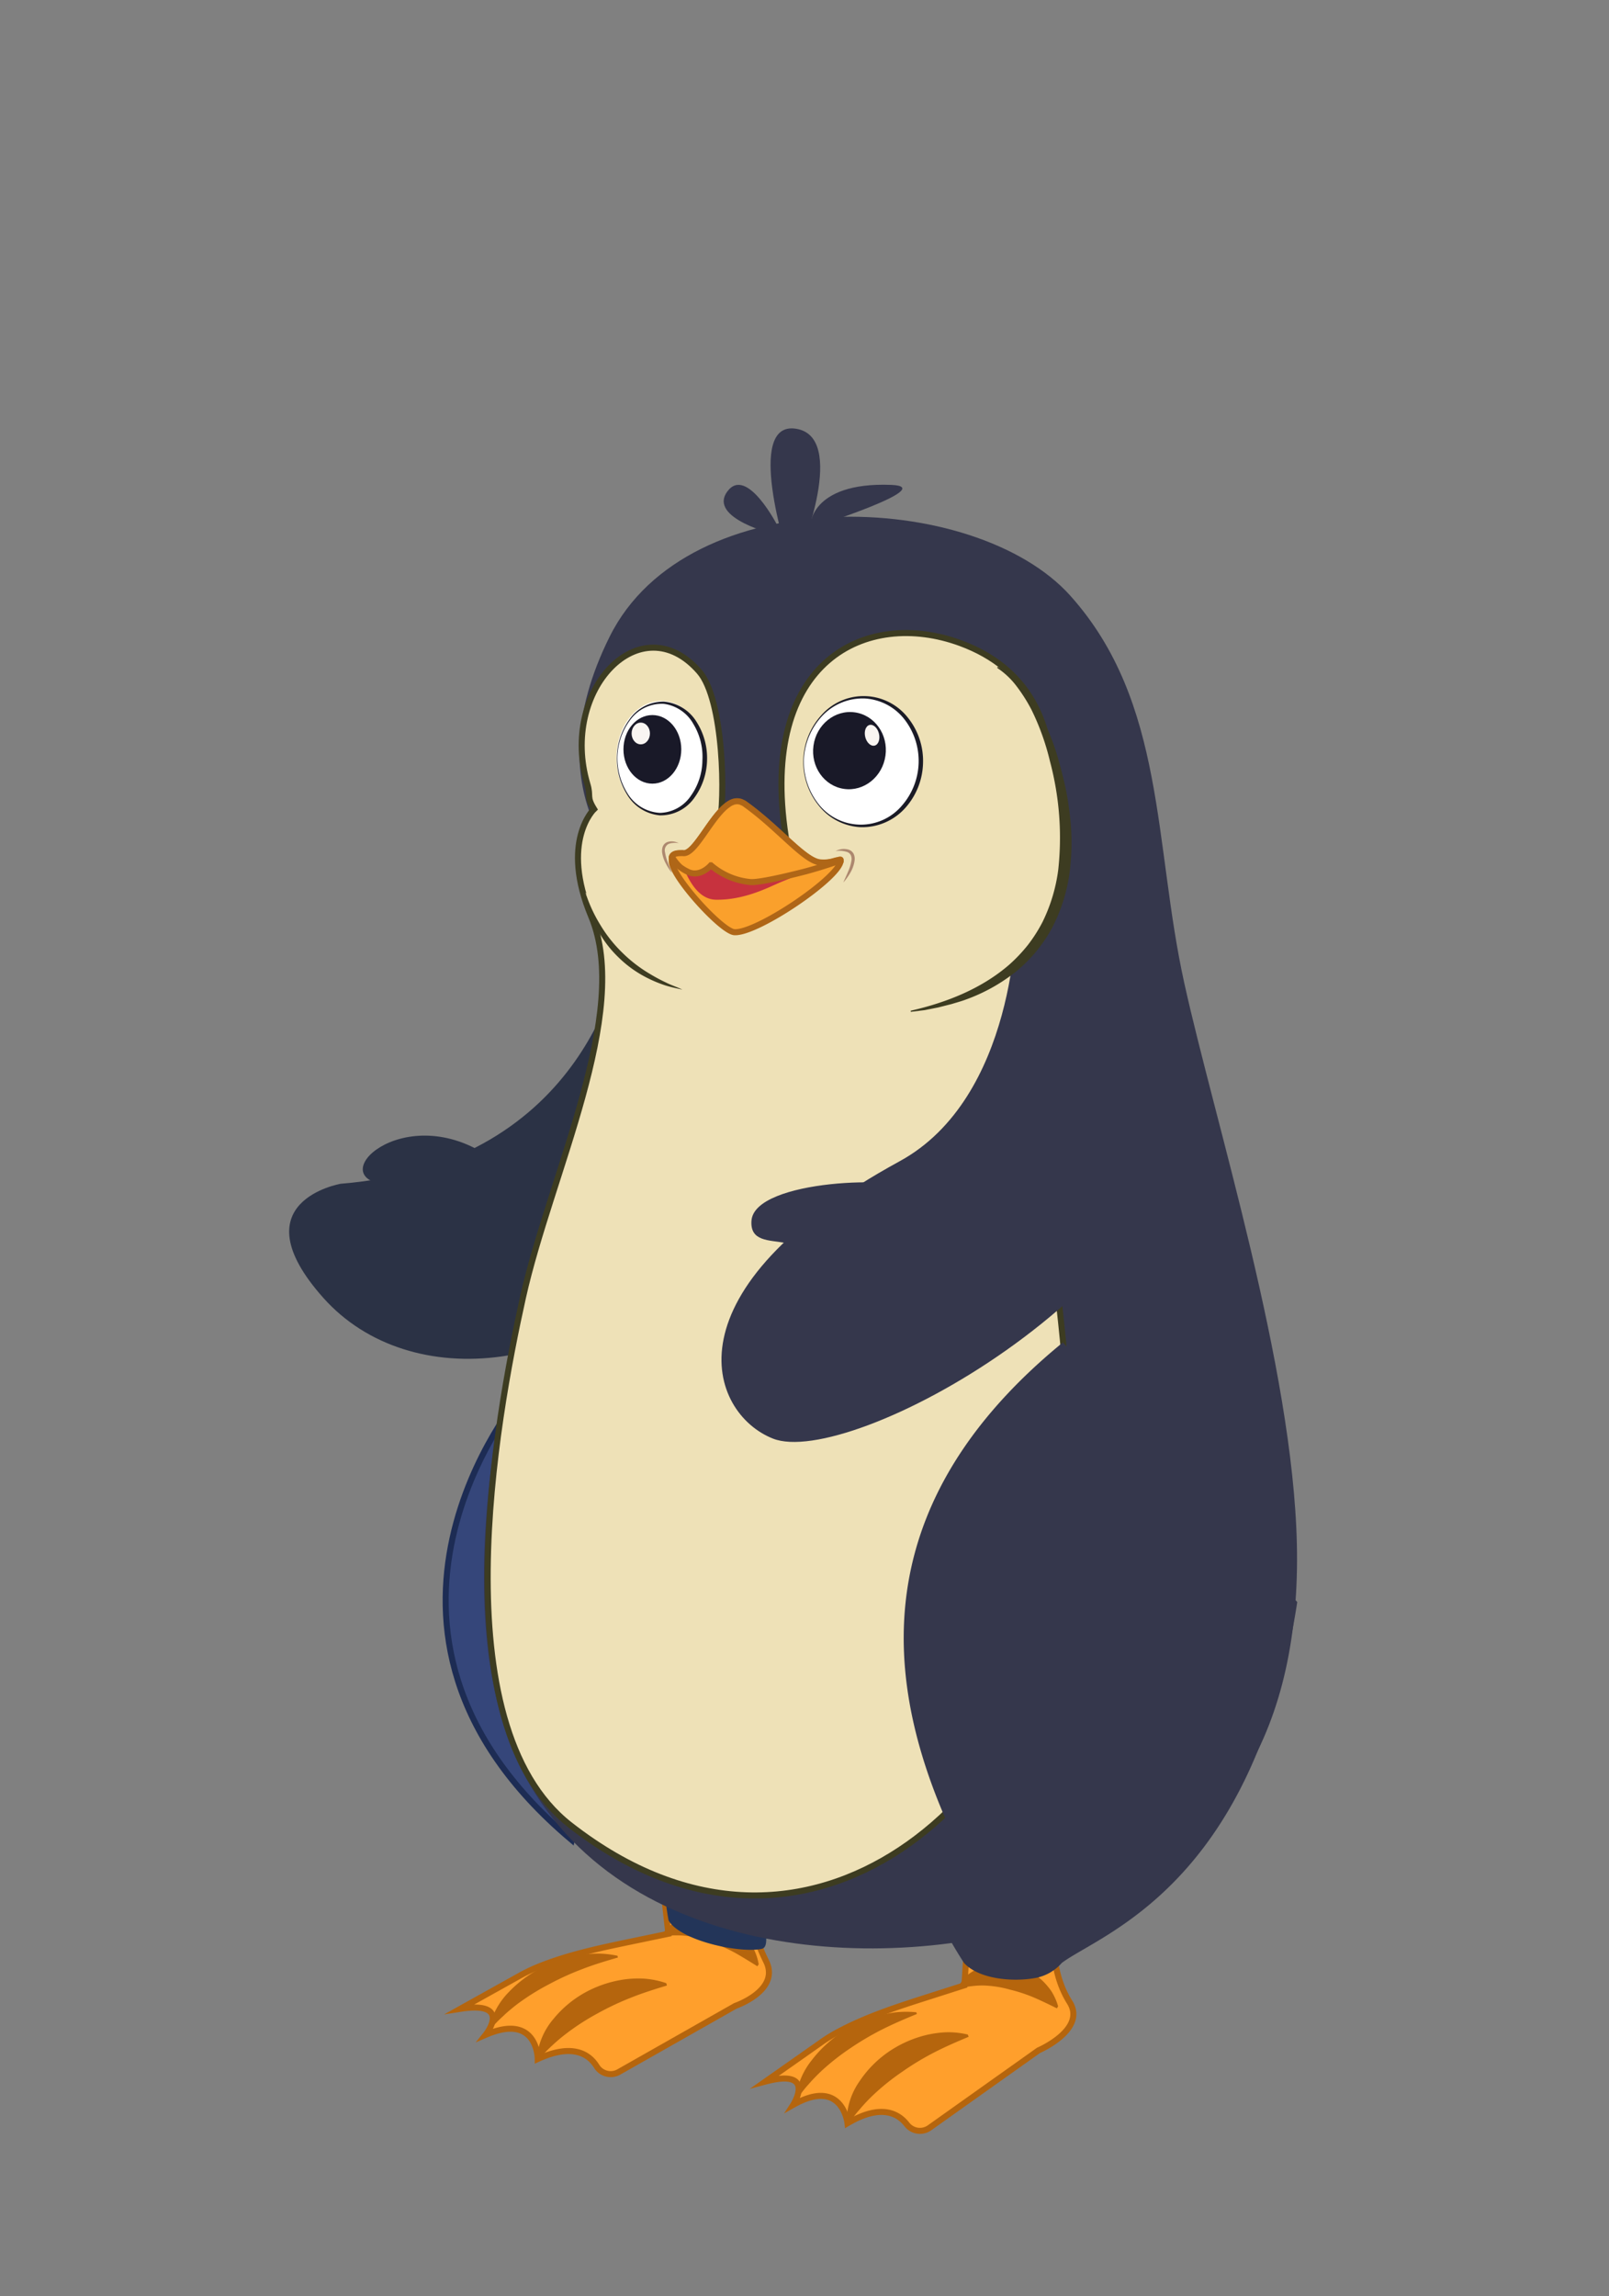 <svg id="Layer_1" data-name="Layer 1" xmlns="http://www.w3.org/2000/svg" viewBox="0 0 266.57 380.24"><rect x="0" y="0" width="266.57" height="380.24" fill="#808080" stroke="none"/><defs><style>.cls-1{fill:#ff9f2c;stroke:#b5650d;}.cls-1,.cls-12,.cls-4,.cls-7{stroke-miterlimit:10;}.cls-2{fill:#b5650d;}.cls-3{fill:#35374c;}.cls-4{fill:#35467a;stroke:#1d2c54;}.cls-5{fill:#233559;}.cls-6{fill:#2b3245;}.cls-15,.cls-7{fill:#eee1b7;}.cls-7{stroke:#3d3c21;}.cls-8{fill:#fff;}.cls-9{fill:#1b1b26;}.cls-10{fill:#191928;}.cls-11{fill:#f9f5f2;}.cls-12{fill:#faa02c;stroke:#af6617;}.cls-13{fill:#c7323e;}.cls-14{fill:#ad886f;}.cls-16{fill:#3d3c21;}</style></defs><path class="cls-1" d="M175.2,316s-2.32,8.67,2,15.56c2.89,4.55-5.15,8-5.15,8L154,352.38a2.74,2.74,0,0,1-3.76-.56c-1.4-1.81-4.29-3.48-9.83-.19,0,0-.83-7.68-9-3.05,0,0,3.95-6.13-4.62-3.85l9.2-6.46a25.29,25.29,0,0,1,2.42-1.53c4.9-2.71,10.39-4.45,15.71-6.15l5.66-1.81.6-9.46S169.86,307.29,175.2,316Z"/><path class="cls-2" d="M140.27,351.54a11.68,11.68,0,0,1,2.1-6.82,18.24,18.24,0,0,1,4.81-4.9,19,19,0,0,1,6.18-2.78,17.52,17.52,0,0,1,3.4-.48,13.86,13.86,0,0,1,3.58.38l.14.37c-1.93.81-3.84,1.63-5.69,2.58a45.73,45.73,0,0,0-5.33,3.22,38.52,38.52,0,0,0-4.84,3.89,28.34,28.34,0,0,0-2.13,2.26,18.43,18.43,0,0,0-1.87,2.47Z"/><path class="cls-2" d="M131.83,347.48a12.49,12.49,0,0,1,2.61-6.24,20.36,20.36,0,0,1,4.82-4.54,21.65,21.65,0,0,1,5.94-2.79,25,25,0,0,1,3.23-.66,17.37,17.37,0,0,1,3.38,0l.1.28c-1.91.78-3.81,1.59-5.65,2.51a47.15,47.15,0,0,0-5.32,3.12,39.49,39.49,0,0,0-4.84,3.8c-.74.71-1.47,1.44-2.14,2.22a17.39,17.39,0,0,0-1.86,2.43Z"/><path class="cls-2" d="M158.84,329a5.37,5.37,0,0,1,1.87-2.23,8,8,0,0,1,2.46-1.17,9.86,9.86,0,0,1,5.06,0,10.58,10.58,0,0,1,4.31,2.26,11.54,11.54,0,0,1,1.64,1.89,9.46,9.46,0,0,1,1.12,2.51l-.2.34c-1.27-.63-2.54-1.25-3.84-1.81a26.09,26.09,0,0,0-4-1.31,18.06,18.06,0,0,0-4.13-.66,13.06,13.06,0,0,0-2.08.1,7.74,7.74,0,0,0-2,.44Z"/><path class="cls-1" d="M125.43,315.63s-2.13,1.86,1.49,9.16c2.4,4.83-5.09,7.4-5.09,7.4l-19.3,10.94a2.73,2.73,0,0,1-3.68-.93c-1.21-1.95-3.9-3.91-9.76-1.21,0,0,0-7.73-8.64-4,0,0,4.57-5.68-4.19-4.31l9.82-5.47c.83-.46,1.69-.89,2.57-1.27,5.15-2.18,10.79-3.34,16.26-4.48l5.82-1.21-.87-7.84S121,306.47,125.43,315.63Z"/><path class="cls-2" d="M88.93,340.87a11.7,11.7,0,0,1,2.8-6.56A18,18,0,0,1,97,329.94a19.12,19.12,0,0,1,6.43-2.13,17.12,17.12,0,0,1,3.44-.12,14.46,14.46,0,0,1,3.52.74l.1.39c-2,.6-4,1.23-5.93,2A45.83,45.83,0,0,0,99,333.44a39.07,39.07,0,0,0-5.22,3.37,30.41,30.41,0,0,0-2.36,2,18.77,18.77,0,0,0-2.11,2.26Z"/><path class="cls-2" d="M81,336A12.46,12.46,0,0,1,84.2,330a20.32,20.32,0,0,1,5.27-4,21.81,21.81,0,0,1,6.19-2.16,22.48,22.48,0,0,1,3.28-.31,16.07,16.07,0,0,1,3.36.36l.07.29c-2,.58-4,1.18-5.88,1.91a46.46,46.46,0,0,0-5.61,2.56,38.57,38.57,0,0,0-5.21,3.27c-.81.63-1.61,1.28-2.35,2a18.38,18.38,0,0,0-2.11,2.22Z"/><path class="cls-2" d="M109.75,320.35a5.32,5.32,0,0,1,2.09-2,8.07,8.07,0,0,1,2.56-.9,9.81,9.81,0,0,1,5,.51,10.48,10.48,0,0,1,4,2.69,11.23,11.23,0,0,1,1.44,2.05,9.31,9.31,0,0,1,.86,2.61l-.23.32c-1.21-.76-2.41-1.5-3.64-2.2a26.4,26.4,0,0,0-3.85-1.71,17.26,17.26,0,0,0-4-1.09,14.51,14.51,0,0,0-2.08-.12,7.73,7.73,0,0,0-2,.24Z"/><path class="cls-3" d="M132.61,91.49s7.84-19.15-.74-20.49-1.38,21-1.38,21Z"/><path class="cls-3" d="M128.88,87.18s-5.18-10.21-8.4-5.76,8,7.12,8,7.12Z"/><path class="cls-3" d="M134.48,87.39c-.56,0-.37-7.61,13.14-7.09C155.81,80.61,134.48,87.39,134.48,87.39Z"/><path class="cls-4" d="M86.28,231s-32.89,38.74,8.26,73.56C94.54,304.53,121.23,269.31,86.28,231Z"/><path class="cls-5" d="M110.13,313.15c0-1.42,2-5.57,1.29-9.39-13-24.77-24.12-58,12.63-88,24.3-19.86,35.17-15.18,41.39,43.32-7.2,47-36.07,53.35-37.24,57l-.84,1.69c-1.13,1.28.42,4.71-1.25,5-3.79.71-13.43-1.42-15.34-4.72A45.18,45.18,0,0,1,110.13,313.15Z"/><path class="cls-6" d="M103.45,156.76c-.7,1.9-5.63,35.89-47,39.28,0,0-17.13,2.92-2.88,18.9s43.93,13.33,62.25-10.42S103.45,156.76,103.45,156.76Z"/><path class="cls-3" d="M106.32,146.73C104.16,145.2,88,131.57,101,105.44S161.5,81,177.33,98.66s13.78,41.05,18.87,64.12,18,63.44,18.66,93S204,307.46,176.19,317.39s-73.62,8-89.91-24.61,4.41-95,11.54-114.54S109.7,149.13,106.32,146.73Z"/><path class="cls-7" d="M94.42,302.21c40,31.27,78.58-6.09,82.22-42.74,3-30.07-4.56-62.4-7.37-93.65-.61-6.85,2.78-15.9,2.78-22.61,0,0,10.12-28.23-12.94-36.71-15.5-5.69-33.42,2.83-28.94,32,.74,4.86-9.08-5-7,.85,0,0,7.34,3-1.21-5.79,0,0-4.15,8.6-2.82,3.3,1.06-4.24.79-21-3.3-25.65-9.64-11.06-23.19,3-18.52,18.67v0c.62,2.06-.2,2,1.1,4.11,0,0-5.67,5.34-.47,17.78,6.67,15.94-6.78,42.75-11.31,63.1S73,285.42,94.42,302.21Z"/><ellipse class="cls-8" cx="143" cy="126.13" rx="10.81" ry="9.87" transform="translate(8.79 261.57) rotate(-86.67)"/><path class="cls-9" d="M133.18,125.8a11.33,11.33,0,0,0,2.52,7.47,8.91,8.91,0,0,0,13.72.15,11.25,11.25,0,0,0,.53-14.15,9,9,0,0,0-6.57-3.59,9.19,9.19,0,0,0-7.13,2.85A11.32,11.32,0,0,0,133.18,125.8Zm-.08,0a11.45,11.45,0,0,1,3-7.38,9.32,9.32,0,0,1,14.33.45,11.43,11.43,0,0,1,2.49,7.6,11.55,11.55,0,0,1-3,7.4,9.58,9.58,0,0,1-7.29,3.12,9.45,9.45,0,0,1-7-3.6A11.42,11.42,0,0,1,133.1,125.79Z"/><ellipse class="cls-10" cx="140.73" cy="124.31" rx="6.4" ry="6.02" transform="translate(-1.78 246.57) rotate(-82.08)"/><ellipse class="cls-11" cx="144.48" cy="121.77" rx="1.17" ry="1.76" transform="translate(-24.77 37.77) rotate(-13.73)"/><ellipse class="cls-8" cx="109.65" cy="125.62" rx="9.37" ry="7.4" transform="matrix(0.01, -1, 1, 0.01, -17.19, 233.85)"/><path class="cls-9" d="M102.29,125.31a11,11,0,0,0,1.75,6.21,6.72,6.72,0,0,0,5.29,3.1,6.37,6.37,0,0,0,5.17-2.89,10.28,10.28,0,0,0,1.87-5.82,10.47,10.47,0,0,0-1.49-6,6.6,6.6,0,0,0-4.92-3.35,6.48,6.48,0,0,0-5.52,2.62A10.75,10.75,0,0,0,102.29,125.31Zm-.08,0a10.91,10.91,0,0,1,2.09-6.19A6.81,6.81,0,0,1,110,116.2a7.06,7.06,0,0,1,5.44,3.41,11.16,11.16,0,0,1,1.7,6.32,11,11,0,0,1-2.11,6.2,6.82,6.82,0,0,1-5.7,2.9,7.07,7.07,0,0,1-5.42-3.41A11.24,11.24,0,0,1,102.21,125.31Z"/><ellipse class="cls-10" cx="108.08" cy="124.1" rx="4.79" ry="5.68"/><ellipse class="cls-11" cx="106.16" cy="121.47" rx="1.52" ry="1.8"/><path class="cls-12" d="M121.67,154.38c3.75.25,17.69-9.21,17.6-11.89v0a.18.18,0,0,0,0-.1c0-.1-.29,0-.74.14l-.33.09a6,6,0,0,1-2.54.21c-2.66-.49-6.8-5.76-12.3-9.67a1.43,1.43,0,0,0-.44-.23.8.8,0,0,0-.32-.13,1.31,1.31,0,0,0-.38-.06.88.88,0,0,0-.28,0,1.81,1.81,0,0,0-.31.05,1,1,0,0,0-.32.11,0,0,0,0,0,0,0,.93.93,0,0,0-.31.14,2,2,0,0,0-.33.21c-2.86,1.9-5.55,8.38-7.53,8.07h0a1,1,0,0,0-.24,0c-.48,0-1.42,0-1.6.63a4.68,4.68,0,0,0,0,.51.32.32,0,0,1,0,.13C111.21,145.08,119.56,154.24,121.67,154.38Z"/><path class="cls-13" d="M118.66,149c4.64.06,8.57-2,10.5-2.83s9.38-3.69,9.38-3.69-12.45,3.52-14.28,3.56c-3.28.07-6.48-2.77-6.48-2.77s-1.89,1.81-3.19,1.34a3,3,0,0,1-1.16-.46C114.05,145.48,115.6,149,118.66,149Z"/><path class="cls-12" d="M112.65,143.58a7.69,7.69,0,0,0,1.42.85c2,.87,3.71-1.13,3.71-1.13a11.73,11.73,0,0,0,6.48,2.77c1.48.17,7-1.19,9.16-1.75,3-.8,5.85-1.83,5.85-1.83v0c0-.07-.31,0-.72,0l-.33.09a6,6,0,0,1-2.54.21c-2.66-.49-6.8-5.76-12.3-9.67a1.43,1.43,0,0,0-.44-.23.8.8,0,0,0-.32-.13,1.31,1.31,0,0,0-.38-.06.88.88,0,0,0-.28,0,1.81,1.81,0,0,0-.31.05,1,1,0,0,0-.32.11,0,0,0,0,0,0,0,.93.93,0,0,0-.31.14,2,2,0,0,0-.33.21c-2.86,1.9-5.55,8.38-7.53,8.07h0a1,1,0,0,0-.24,0c-.48,0-1.42,0-1.6.63A7.86,7.86,0,0,0,112.65,143.58Z"/><path class="cls-3" d="M168.34,150.45c.22,1.8-.14,31.41-19.29,41.86-39.11,21.36-31.65,41.72-21,45.93,12.57,5,66.85-24.34,70.92-58.94"/><path class="cls-14" d="M138.43,140.93a4.55,4.55,0,0,1,1.93.17,1.09,1.09,0,0,1,.6.53,1.56,1.56,0,0,1,.11.84,7.16,7.16,0,0,1-.55,1.84c-.25.61-.54,1.21-.8,1.84a9.78,9.78,0,0,0,1.18-1.66,5.44,5.44,0,0,0,.69-2,1.93,1.93,0,0,0-.18-1.12,1.44,1.44,0,0,0-.92-.69,2.8,2.8,0,0,0-1.07-.06A4.16,4.16,0,0,0,138.43,140.93Z"/><path class="cls-14" d="M112.46,139.62a3.34,3.34,0,0,0-.9-.26,2.2,2.2,0,0,0-1,.09,1.62,1.62,0,0,0-.46.29,1.59,1.59,0,0,0-.3.46,2.21,2.21,0,0,0-.1,1,5.4,5.4,0,0,0,.61,1.8,9,9,0,0,0,1,1.55c-.21-.58-.45-1.14-.66-1.7a7.86,7.86,0,0,1-.47-1.7,1.2,1.2,0,0,1,.52-1.35,2.1,2.1,0,0,1,.81-.2A4.62,4.62,0,0,1,112.46,139.62Z"/><path class="cls-3" d="M214.92,265.31c-7.2,47-32.58,54.94-39,59.76h0a7.7,7.7,0,0,1-4.43,2.51c-3.79.68-9.31.17-11.77-2.49,0,0-3.43-5.26-3.4-6.41,0-1.42,5.27-4.88,4.55-8.7-13.05-24.77-21.52-57.64,15.22-87.66"/><path class="cls-3" d="M151,197.16c-1-2.5-26-1.94-26.5,5s12.73-1.16,7.72,12S158.91,216.81,151,197.16Z"/><path class="cls-6" d="M80.58,191.25c1.79,1.16-2.78,13.5-8.32,11.91s3-6-8.07-6.95S66.54,182.19,80.58,191.25Z"/><path class="cls-15" d="M165.22,110.5s6.15,3.17,9.18,17c3.61,16.44,1.65,34.35-23.53,40"/><path class="cls-16" d="M165.27,110.42a12.12,12.12,0,0,1,3.64,2.89,27.08,27.08,0,0,1,2.77,3.77,37.68,37.68,0,0,1,3.64,8.61c.43,1.5.81,3,1.15,4.51s.57,3.07.76,4.63a38.55,38.55,0,0,1,0,9.48,27.85,27.85,0,0,1-2.86,9.22A24.19,24.19,0,0,1,168.2,161a29.25,29.25,0,0,1-8.28,4.57c-.73.27-1.49.47-2.23.7l-2.25.57-2.26.45-2.29.28,0-.19c5.89-1.34,11.7-3.63,16.29-7.6a26.07,26.07,0,0,0,3.11-3.28,24.84,24.84,0,0,0,2.43-3.81,27.57,27.57,0,0,0,2.6-8.62,49.05,49.05,0,0,0-1.37-18,40.38,40.38,0,0,0-3.06-8.53,26.83,26.83,0,0,0-2.42-3.83,13.07,13.07,0,0,0-3.25-3.09Z"/><path class="cls-15" d="M97,147.83s2,12.26,16,16"/><path class="cls-16" d="M97,147.83a24.18,24.18,0,0,0,2.47,5.36,22.63,22.63,0,0,0,3.62,4.57,23.46,23.46,0,0,0,4.62,3.55,28.16,28.16,0,0,0,2.6,1.39c.88.45,1.83.75,2.74,1.18-1-.21-2-.42-2.92-.72a21.43,21.43,0,0,1-2.8-1.16,18.9,18.9,0,0,1-4.94-3.53,18.41,18.41,0,0,1-3.6-4.9A16.27,16.27,0,0,1,97,147.83Z"/></svg>